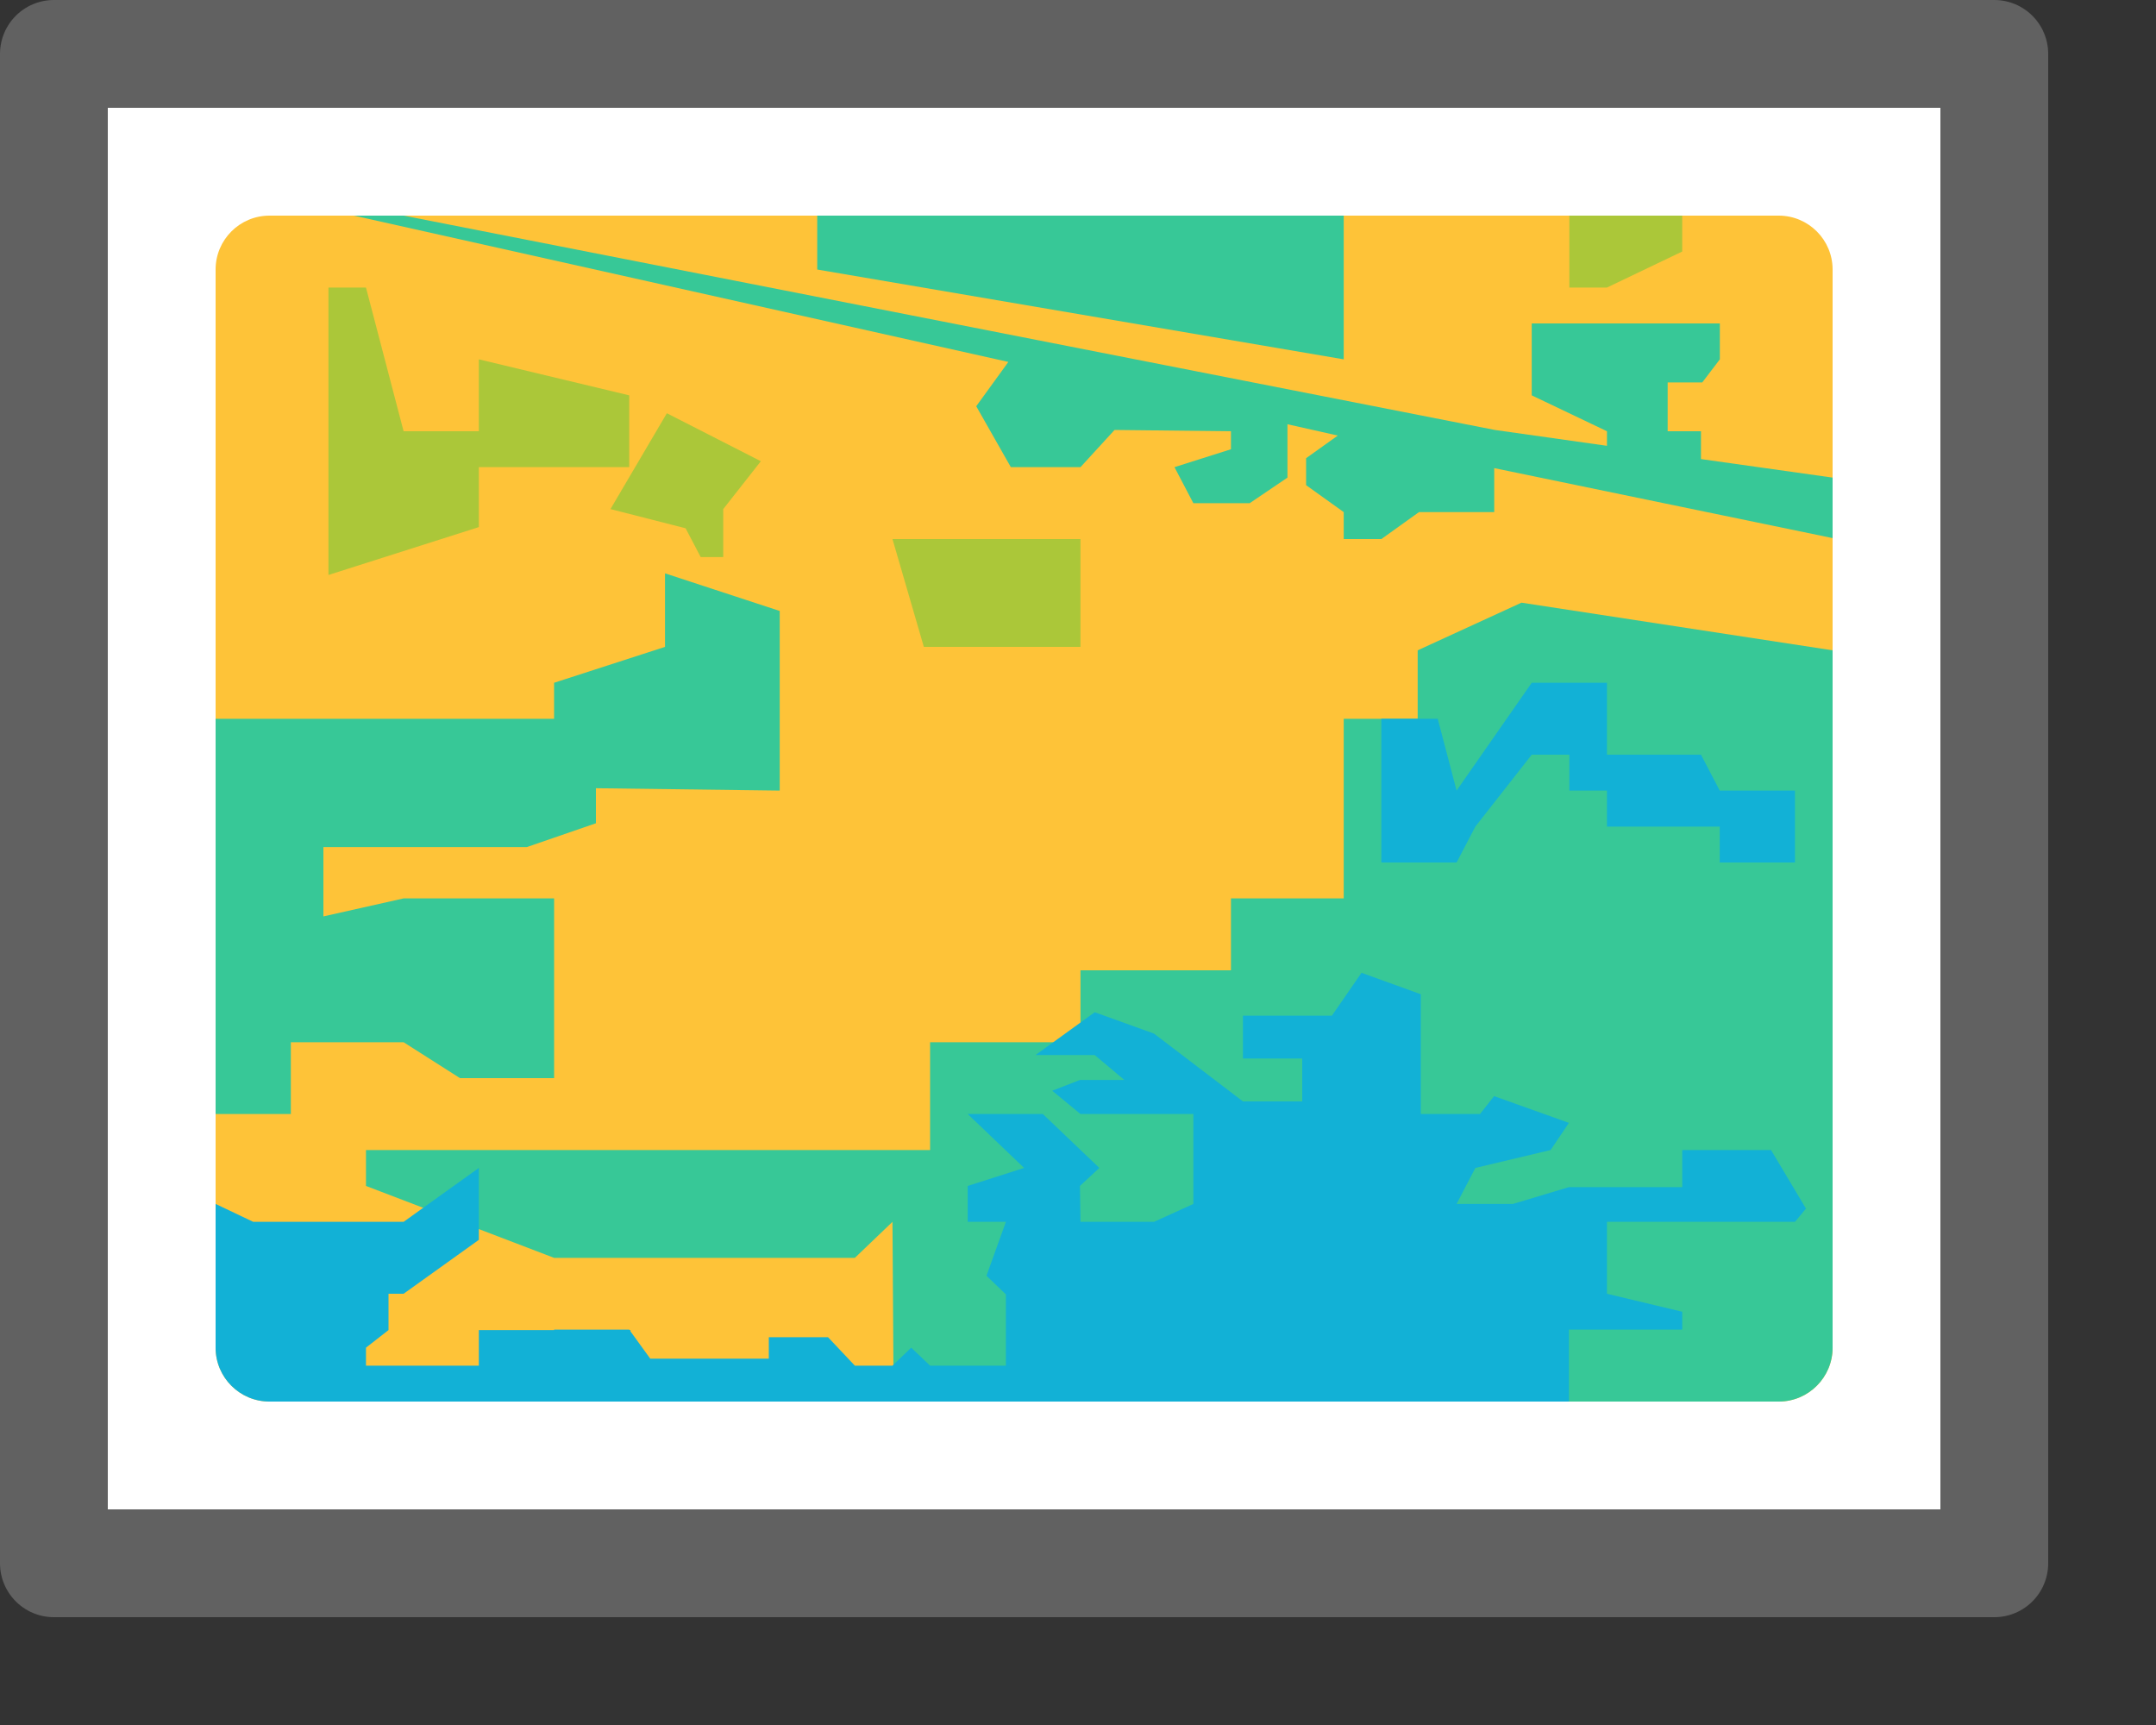 <svg width="20" height="16" viewBox="0 0 20 16" fill="none" xmlns="http://www.w3.org/2000/svg">
<rect x="0" y="0" width="20" height="16" fill="#333333" stroke="none"/>
<rect x="0.5" y="0.5" width="18" height="14" fill="#FFFFFF"/>
<path d="M2 2.5C2 2.224 2.224 2 2.5 2H16.5C16.776 2 17 2.224 17 2.5V12.5C17 12.776 16.776 13 16.5 13H2.5C2.224 13 2 12.776 2 12.5V2.5Z" fill="#FEC338"/>
<path d="M14.558 2V2.667H14.907L15.605 2.333V2H14.558Z" fill="#ABC739"/>
<path d="M3.047 5.333L4.442 4.889V4.333H5.837V3.667L4.442 3.333V4H3.744L3.395 2.667H3.047V5.333Z" fill="#ABC739"/>
<path d="M8.57 6L8.279 5H10.023V6H8.57Z" fill="#ABC739"/>
<path d="M6.186 3.833L7.058 4.278L6.709 4.722V5.167H6.5L6.36 4.9L5.663 4.722L6.186 3.833Z" fill="#ABC739"/>
<path fill-rule="evenodd" clip-rule="evenodd" d="M6.169 6V5.318L7.233 5.667V7.333L5.528 7.311V7.636L4.887 7.857H3V8.5L3.744 8.333L5.14 8.333V10H4.267L3.744 9.667H2.698V10.333H2V6.667H5.14V6.333L6.169 6Z" fill="#37C897"/>
<path d="M13.151 6.032L14.114 5.59L17 6.032L17 12.5C17 12.776 16.776 13 16.5 13H8.29L8.279 11.333L7.93 11.667H5.14L3.395 11V10.667H8.628V9.667H10.023V9H11.419V8.333H12.465V6.667H13.151V6.032Z" fill="#37C897"/>
<path d="M13.867 3.988L3.744 2H3.283L9.354 3.357L9.056 3.768L9.377 4.333H10.023L10.339 3.988L11.419 4V4.167L10.895 4.333L11.07 4.667H11.593L11.943 4.43V3.935L12.41 4.04L12.116 4.25V4.5L12.465 4.75V5H12.814L13.163 4.75H13.861V4.342L17 4.991V4.43L15.779 4.258V4H15.47V3.547H15.791L15.954 3.333V3H14.209V3.667L14.907 4V4.135L13.867 3.988Z" fill="#37C897"/>
<path d="M7.581 2.5V2H12.465V3.333L7.581 2.5Z" fill="#37C897"/>
<path d="M14.907 6.333V7H15.779L15.953 7.333H16.651V8H15.953V7.667H14.907V7.333H14.558V7H14.209L13.686 7.667L13.512 8H12.814V6.667H13.337L13.512 7.333L14.209 6.333H14.907Z" fill="#12B1D6"/>
<path d="M14.554 12.333V13L2.5 13C2.224 13 2 12.776 2 12.5V11.167L2.349 11.333H3.744L4.442 10.833V11.5L3.744 12H3.604V12.337L3.395 12.5V12.667H4.442V12.337H5.14V12.333H5.837L5.84 12.337H5.849L5.848 12.348L6.032 12.602H7.132V12.403H7.681L7.93 12.667H8.279L8.453 12.5L8.628 12.667H9.331V12.006L9.151 11.833L9.331 11.333H8.977V11L9.5 10.833L8.977 10.333H9.674L10.198 10.833L10.018 11L10.023 11.333H10.705L11.07 11.167V10.333H10.023L9.761 10.117L10.018 10.017H10.43L10.155 9.786H9.606L10.155 9.389L10.705 9.587L11.53 10.216H12.08V9.818H11.53V9.421H12.355L12.63 9.023L13.18 9.222V10.333H13.729L13.86 10.167L14.554 10.415L14.384 10.667L13.686 10.833L13.512 11.167H14.035L14.554 11.011H15.605V10.667H16.429L16.753 11.21L16.651 11.333H14.907V12L15.605 12.167V12.333H14.554Z" fill="#12B1D6"/>
<rect x="0.5" y="0.5" width="18" height="14" stroke="#616161" stroke-linejoin="round"/>
</svg>
